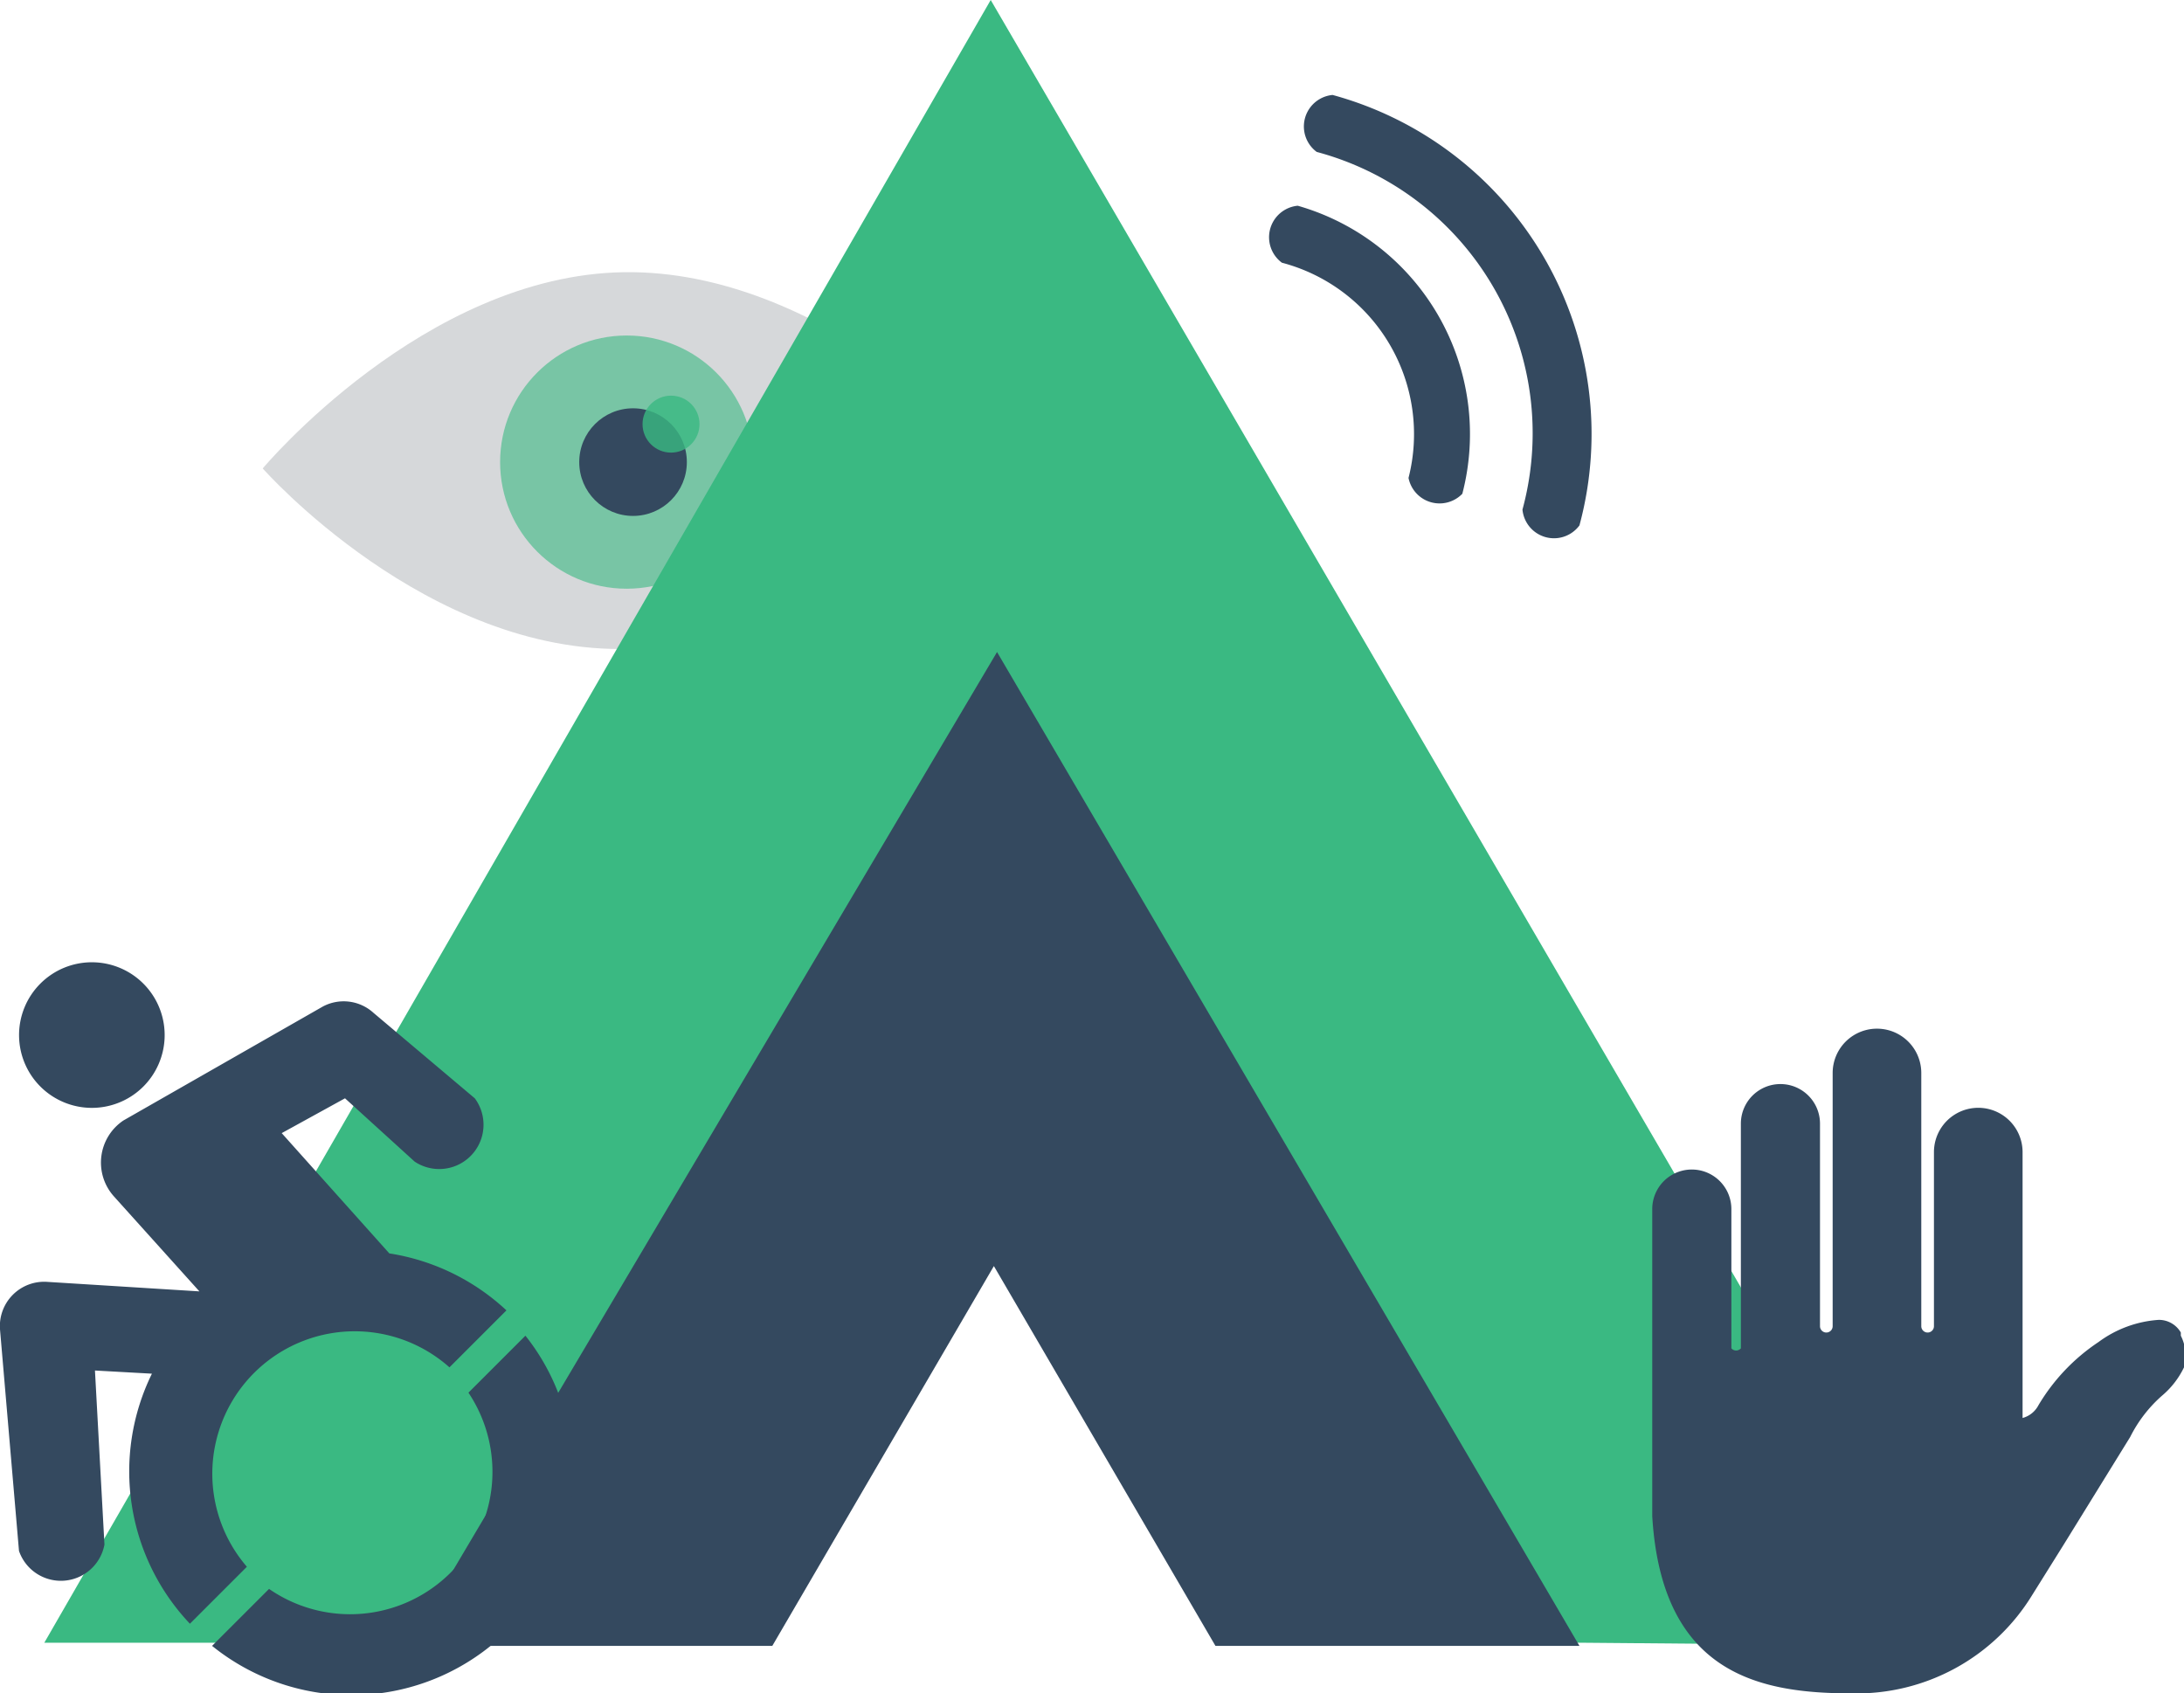 <svg xmlns="http://www.w3.org/2000/svg" width="69" height="53.5"><g transform="translate(8.3 8.6)"><path d="M0 6.2l23-.5S17.7-.1 11.4 0 0 6.2 0 6.2zm0 0l23-.5s-5 6-11.4 6.2S0 6.2 0 6.2z" fill="#d6d8da" fill-rule="evenodd"/><circle cx="4" cy="4" r="4" transform="translate(7.5 2)" fill="#3ab982" opacity=".6"/><circle cx="1.7" cy="1.7" r="1.7" transform="translate(10 4.3)" fill="#34495f"/><circle cx=".9" cy=".9" r=".9" transform="translate(12 3.9)" fill="#3ab982" opacity=".8"/></g><path d="M49.9 51.9H38.4l-7-12-7 12H1.4L31.3 0 61.6 52zM31.4 20.5z" fill="#3ab982"/><path d="M38.4 52l-7-12-7 12H12.9l18.6-31.4L49.9 52z" fill="#34495f"/><g fill="#34495f" fill-rule="evenodd"><path d="M41 6.5a1 1 0 00-.5 1.8 5.6 5.6 0 014 6.8 1 1 0 001.7.5A7.5 7.5 0 0041 6.5z"/><path d="M42.1 3a1 1 0 00-.5 1.8 9.2 9.2 0 016.5 11.3 1 1 0 001.8.5A11.1 11.1 0 0042.1 3z"/></g><path d="M68.9 42.1a.8.8 0 00-.7-.4 3.6 3.6 0 00-1.9.7 6.2 6.2 0 00-1.9 2 .8.8 0 01-.5.4v-8.4a1.4 1.4 0 10-2.8 0v5.5a.2.2 0 01-.4 0v-8a1.4 1.4 0 10-2.8 0v8a.2.2 0 01-.4 0v-6.4a1.2 1.2 0 10-2.5 0v7.1a.2.2 0 01-.3 0v-4.4a1.2 1.2 0 00-2.5 0v9.7c.3 5 3.4 5.6 6.3 5.6a6.5 6.5 0 005.7-3.1l1-1.6 2.1-3.4a4.3 4.3 0 011-1.3 2.7 2.7 0 00.7-.9 1.4 1.4 0 00-.1-1z" fill="#34495f" fill-rule="evenodd"/><path d="M0 42l.6 7a1.4 1.4 0 002.7-.2L3 43.3l1.8.1A7 7 0 006 51.3l1.8-1.8a4.5 4.5 0 016.4-6.3l1.8-1.8a7 7 0 00-3.7-1.8l-3.4-3.8 2-1.1 2.2 2a1.4 1.4 0 001.9-2L11.8 32a1.4 1.4 0 00-1.6-.2l-6.3 3.6a1.6 1.6 0 00-.3 2.4l2.7 3-4.8-.3A1.4 1.4 0 000 42zm3-7a2.3 2.3 0 112.2-2.2A2.3 2.3 0 013 35zm8 16a4.5 4.5 0 003.8-7l1.8-1.8a6.9 6.9 0 011.5 4.3A7 7 0 016.7 52l1.8-1.8a4.5 4.5 0 002.6.8z" fill="#34495f"/></svg>